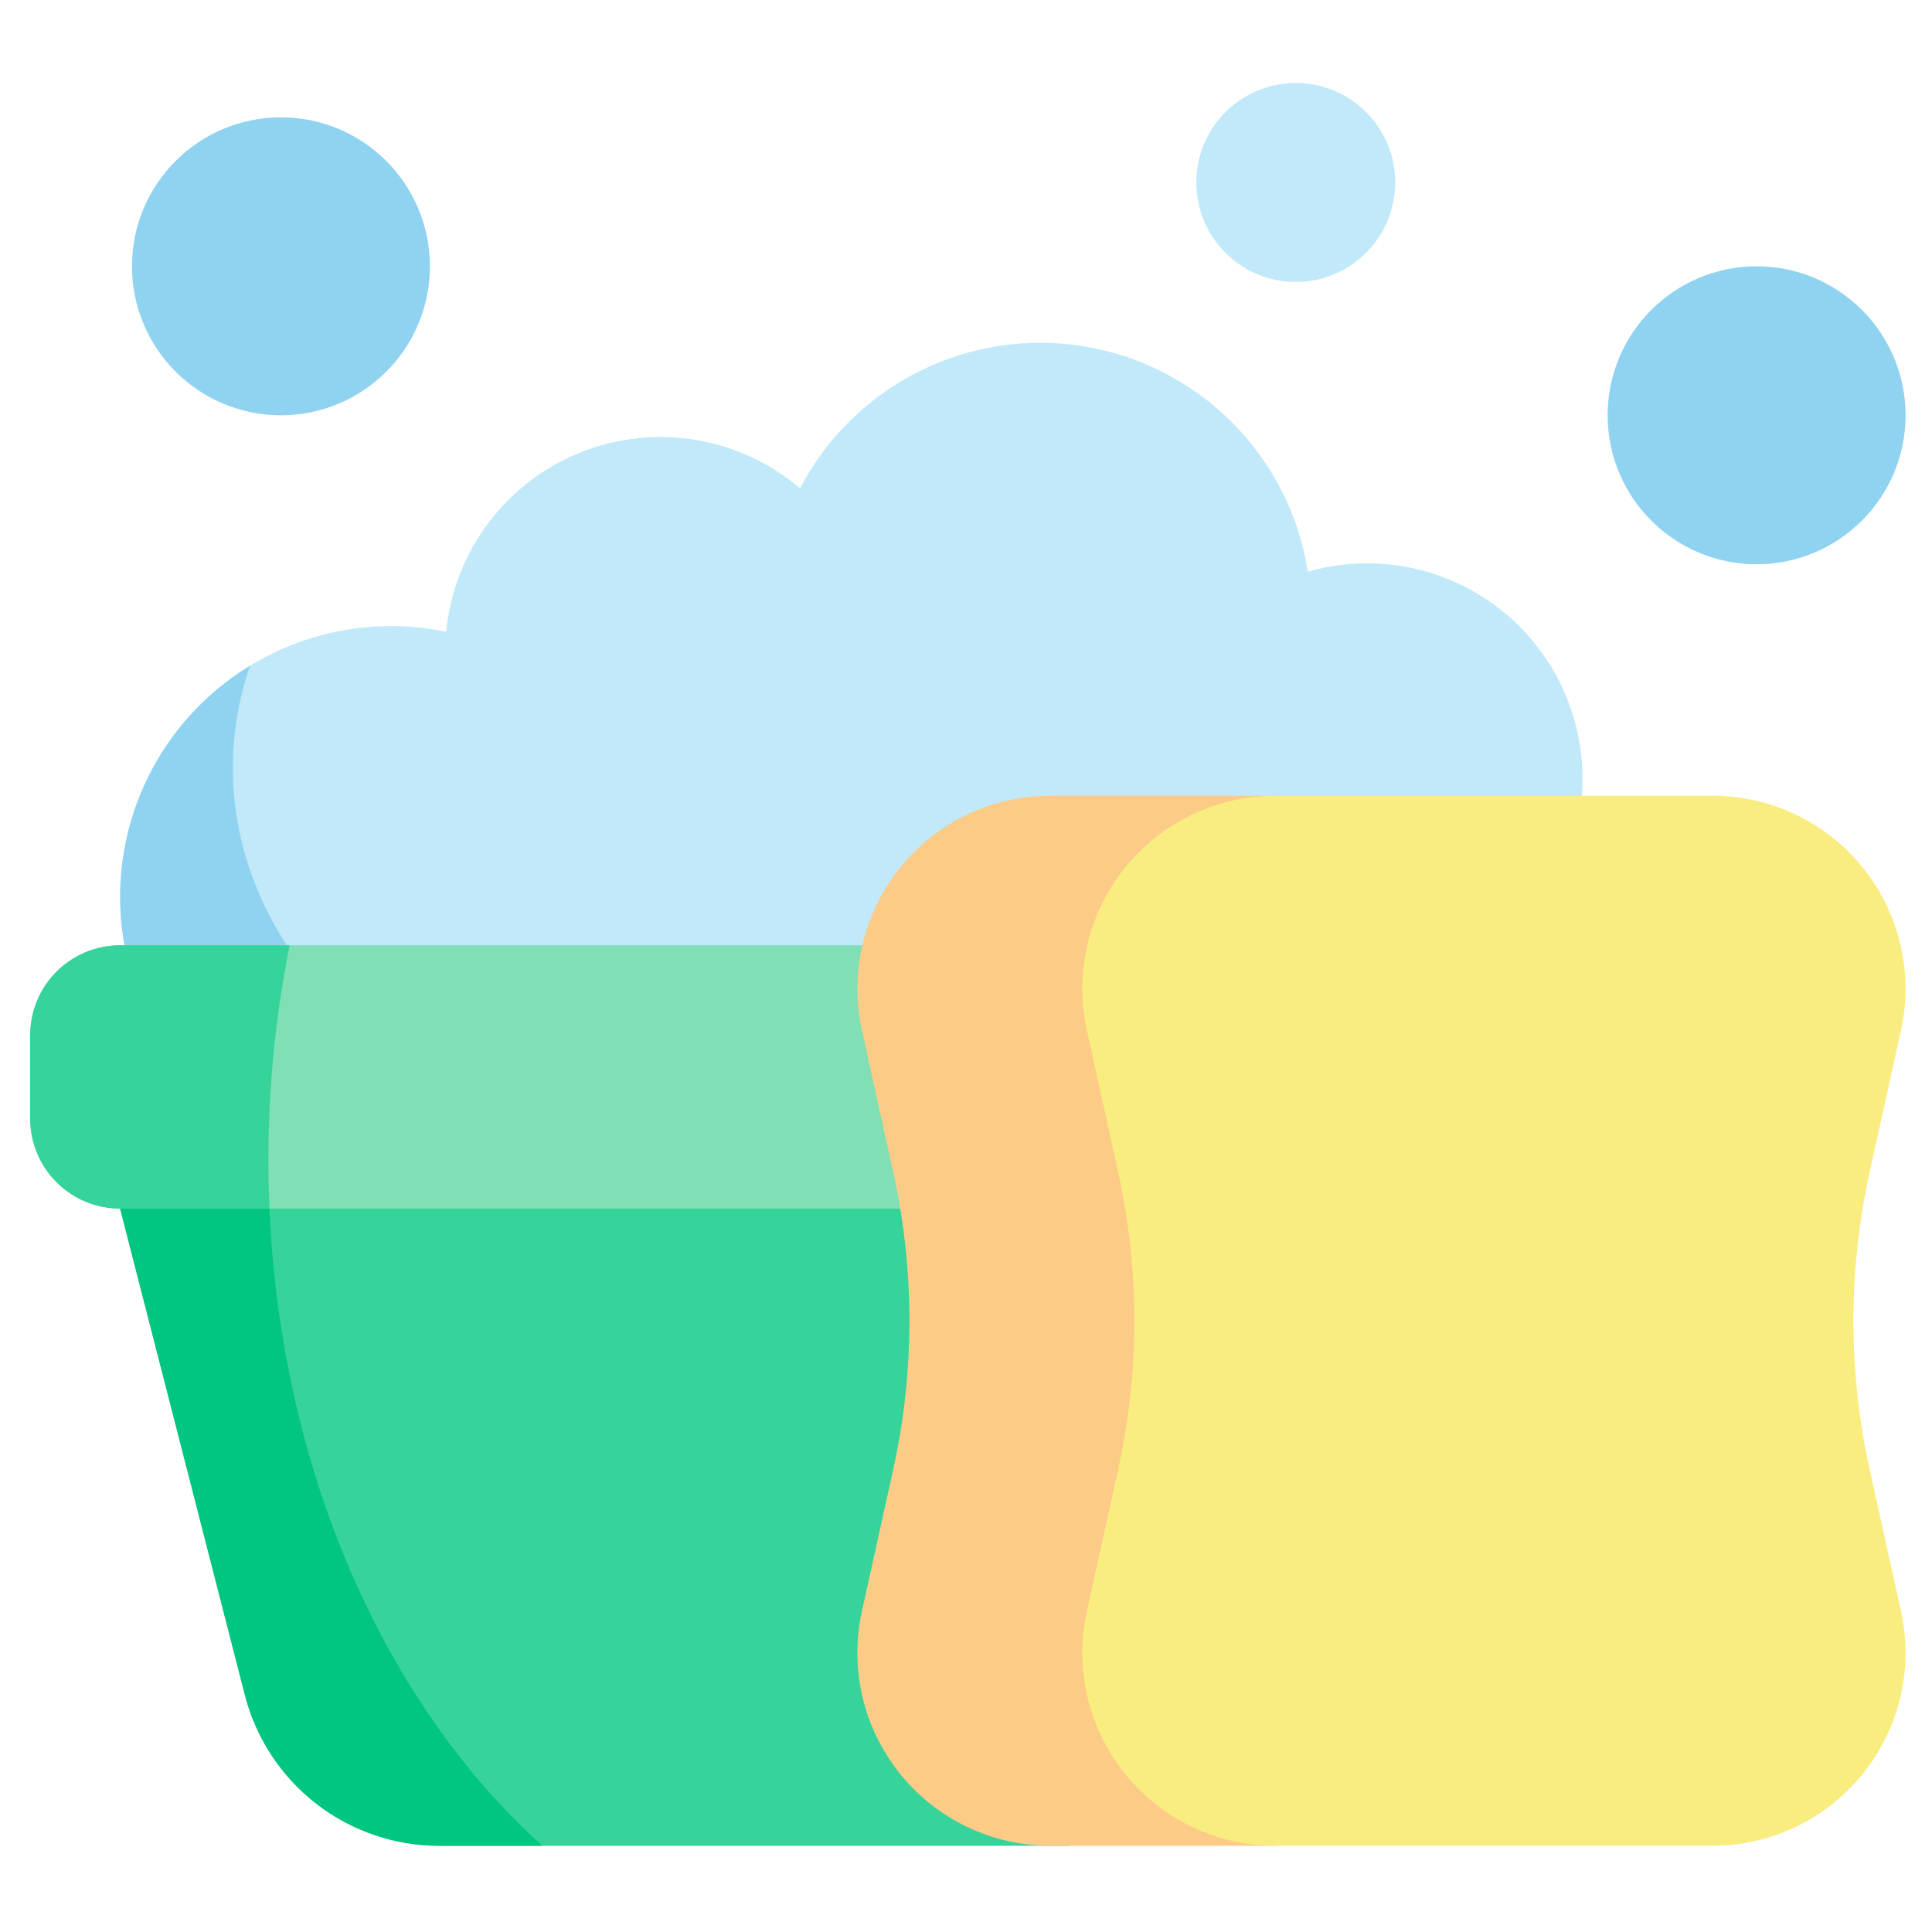 <svg width="512" height="512" viewBox="0 0 512 512" fill="none" xmlns="http://www.w3.org/2000/svg">
<path d="M362.311 263.431C370.476 263.432 378.546 261.68 385.977 258.295C393.407 254.91 400.025 249.97 405.382 243.809C410.74 237.647 414.713 230.407 417.033 222.579C419.354 214.75 419.967 206.515 418.832 198.429C417.697 190.343 414.84 182.595 410.454 175.708C406.069 168.821 400.256 162.955 393.409 158.506C386.562 154.058 378.84 151.13 370.765 149.921C362.69 148.713 354.449 149.251 346.6 151.5C344.255 136.573 337.26 122.767 326.612 112.046C315.964 101.326 302.205 94.238 287.295 91.791C272.384 89.345 257.082 91.665 243.567 98.421C230.051 105.176 219.012 116.024 212.02 129.419C204.077 122.656 194.432 118.201 184.134 116.537C173.835 114.874 163.278 116.066 153.61 119.984C143.942 123.901 135.533 130.395 129.298 138.758C123.063 147.122 119.24 157.035 118.246 167.419C108.409 165.376 98.253 165.42 88.434 167.549C78.615 169.677 69.353 173.843 61.245 179.776C53.137 185.709 46.365 193.278 41.365 201.993C36.366 210.707 33.252 220.374 32.223 230.368C31.195 240.362 32.275 250.461 35.395 260.011C38.514 269.562 43.603 278.351 50.332 285.811C57.062 293.271 65.282 299.236 74.461 303.32C83.641 307.403 93.575 309.515 103.622 309.519L362.311 263.431Z" fill="#C1E9FA"/>
<path d="M275.67 320.292L141.835 285.401L31.835 320.292L64.9 449.204C67.832 460.633 74.483 470.762 83.805 477.995C93.128 485.227 104.592 489.153 116.391 489.153H283.491L275.67 320.292Z" fill="#36D39A"/>
<path d="M61.715 203.515C61.721 194.283 63.265 185.116 66.282 176.391C52.906 184.537 42.561 196.834 36.823 211.406C31.084 225.978 30.268 242.027 34.498 257.106C38.728 272.185 47.772 285.467 60.252 294.929C72.732 304.391 87.964 309.512 103.625 309.513L147.572 301.684C97.21 285.884 61.715 247.889 61.715 203.515Z" fill="#90D3F1"/>
<path d="M71.128 307.828L31.828 320.292L64.9 449.204C67.832 460.633 74.483 470.762 83.806 477.995C93.128 485.228 104.592 489.153 116.391 489.153H143.7C99.97 449.734 71.217 383.242 71.128 307.828Z" fill="#00C67F"/>
<path d="M31.83 250.511C28.701 250.511 25.602 251.127 22.711 252.325C19.82 253.522 17.192 255.278 14.98 257.49C12.767 259.703 11.011 262.33 9.814 265.221C8.616 268.113 8 271.211 8 274.341L8 296.461C8 302.781 10.511 308.842 14.98 313.311C19.449 317.78 25.51 320.291 31.83 320.291H275.67V250.51H31.83V250.511Z" fill="#80DFB5"/>
<path d="M74.454 110.054C96.258 110.054 113.934 92.378 113.934 70.574C113.934 48.77 96.258 31.094 74.454 31.094C52.65 31.094 34.974 48.77 34.974 70.574C34.974 92.378 52.65 110.054 74.454 110.054Z" fill="#90D3F1"/>
<path d="M465.52 149.534C487.324 149.534 505 131.858 505 110.054C505 88.25 487.324 70.574 465.52 70.574C443.716 70.574 426.04 88.25 426.04 110.054C426.04 131.858 443.716 149.534 465.52 149.534Z" fill="#90D3F1"/>
<path d="M343.391 74.718C357.949 74.718 369.75 62.917 369.75 48.359C369.75 33.801 357.949 22 343.391 22C328.834 22 317.032 33.801 317.032 48.359C317.032 62.917 328.834 74.718 343.391 74.718Z" fill="#C1E9FA"/>
<path d="M337.978 210.877H278.363C270.709 210.877 263.152 212.595 256.25 215.904C249.348 219.213 243.277 224.029 238.484 229.996C233.691 235.964 230.298 242.931 228.556 250.385C226.813 257.838 226.766 265.587 228.417 273.061L236.7 310.577C242.44 336.559 242.44 363.481 236.7 389.463L228.414 426.972C226.763 434.446 226.81 442.195 228.552 449.649C230.294 457.102 233.687 464.069 238.48 470.037C243.273 476.004 249.345 480.82 256.247 484.129C263.149 487.438 270.706 489.156 278.36 489.156H337.975L337.978 210.877Z" fill="#FCCB88"/>
<path d="M495.489 389.46C489.749 363.478 489.749 336.556 495.489 310.574L503.775 273.065C505.427 265.591 505.38 257.841 503.638 250.387C501.896 242.933 498.504 235.965 493.71 229.997C488.917 224.029 482.845 219.213 475.943 215.904C469.041 212.595 461.484 210.877 453.829 210.877H337.978C330.324 210.877 322.767 212.595 315.865 215.904C308.963 219.213 302.892 224.028 298.098 229.996C293.305 235.964 289.913 242.931 288.17 250.384C286.428 257.838 286.381 265.587 288.032 273.061L296.318 310.57C302.058 336.552 302.058 363.474 296.318 389.456L288.032 426.965C286.381 434.439 286.428 442.188 288.17 449.642C289.913 457.095 293.305 464.062 298.098 470.03C302.892 475.997 308.963 480.813 315.865 484.122C322.767 487.431 330.324 489.149 337.978 489.149H453.829C461.483 489.149 469.04 487.431 475.942 484.122C482.844 480.813 488.915 475.997 493.708 470.03C498.502 464.062 501.894 457.095 503.637 449.642C505.379 442.188 505.426 434.439 503.775 426.965L495.489 389.46Z" fill="#F9ED80"/>
<path d="M71.125 307.477C71.107 288.348 72.995 269.265 76.763 250.511H31.83C28.701 250.511 25.602 251.128 22.711 252.325C19.82 253.523 17.192 255.278 14.98 257.491C12.767 259.704 11.011 262.331 9.814 265.222C8.616 268.113 8 271.212 8 274.341L8 296.461C8 302.781 10.511 308.843 14.98 313.312C19.449 317.781 25.51 320.291 31.83 320.291H71.412C71.229 316.05 71.125 311.78 71.125 307.477Z" fill="#36D39A"/>
</svg>
